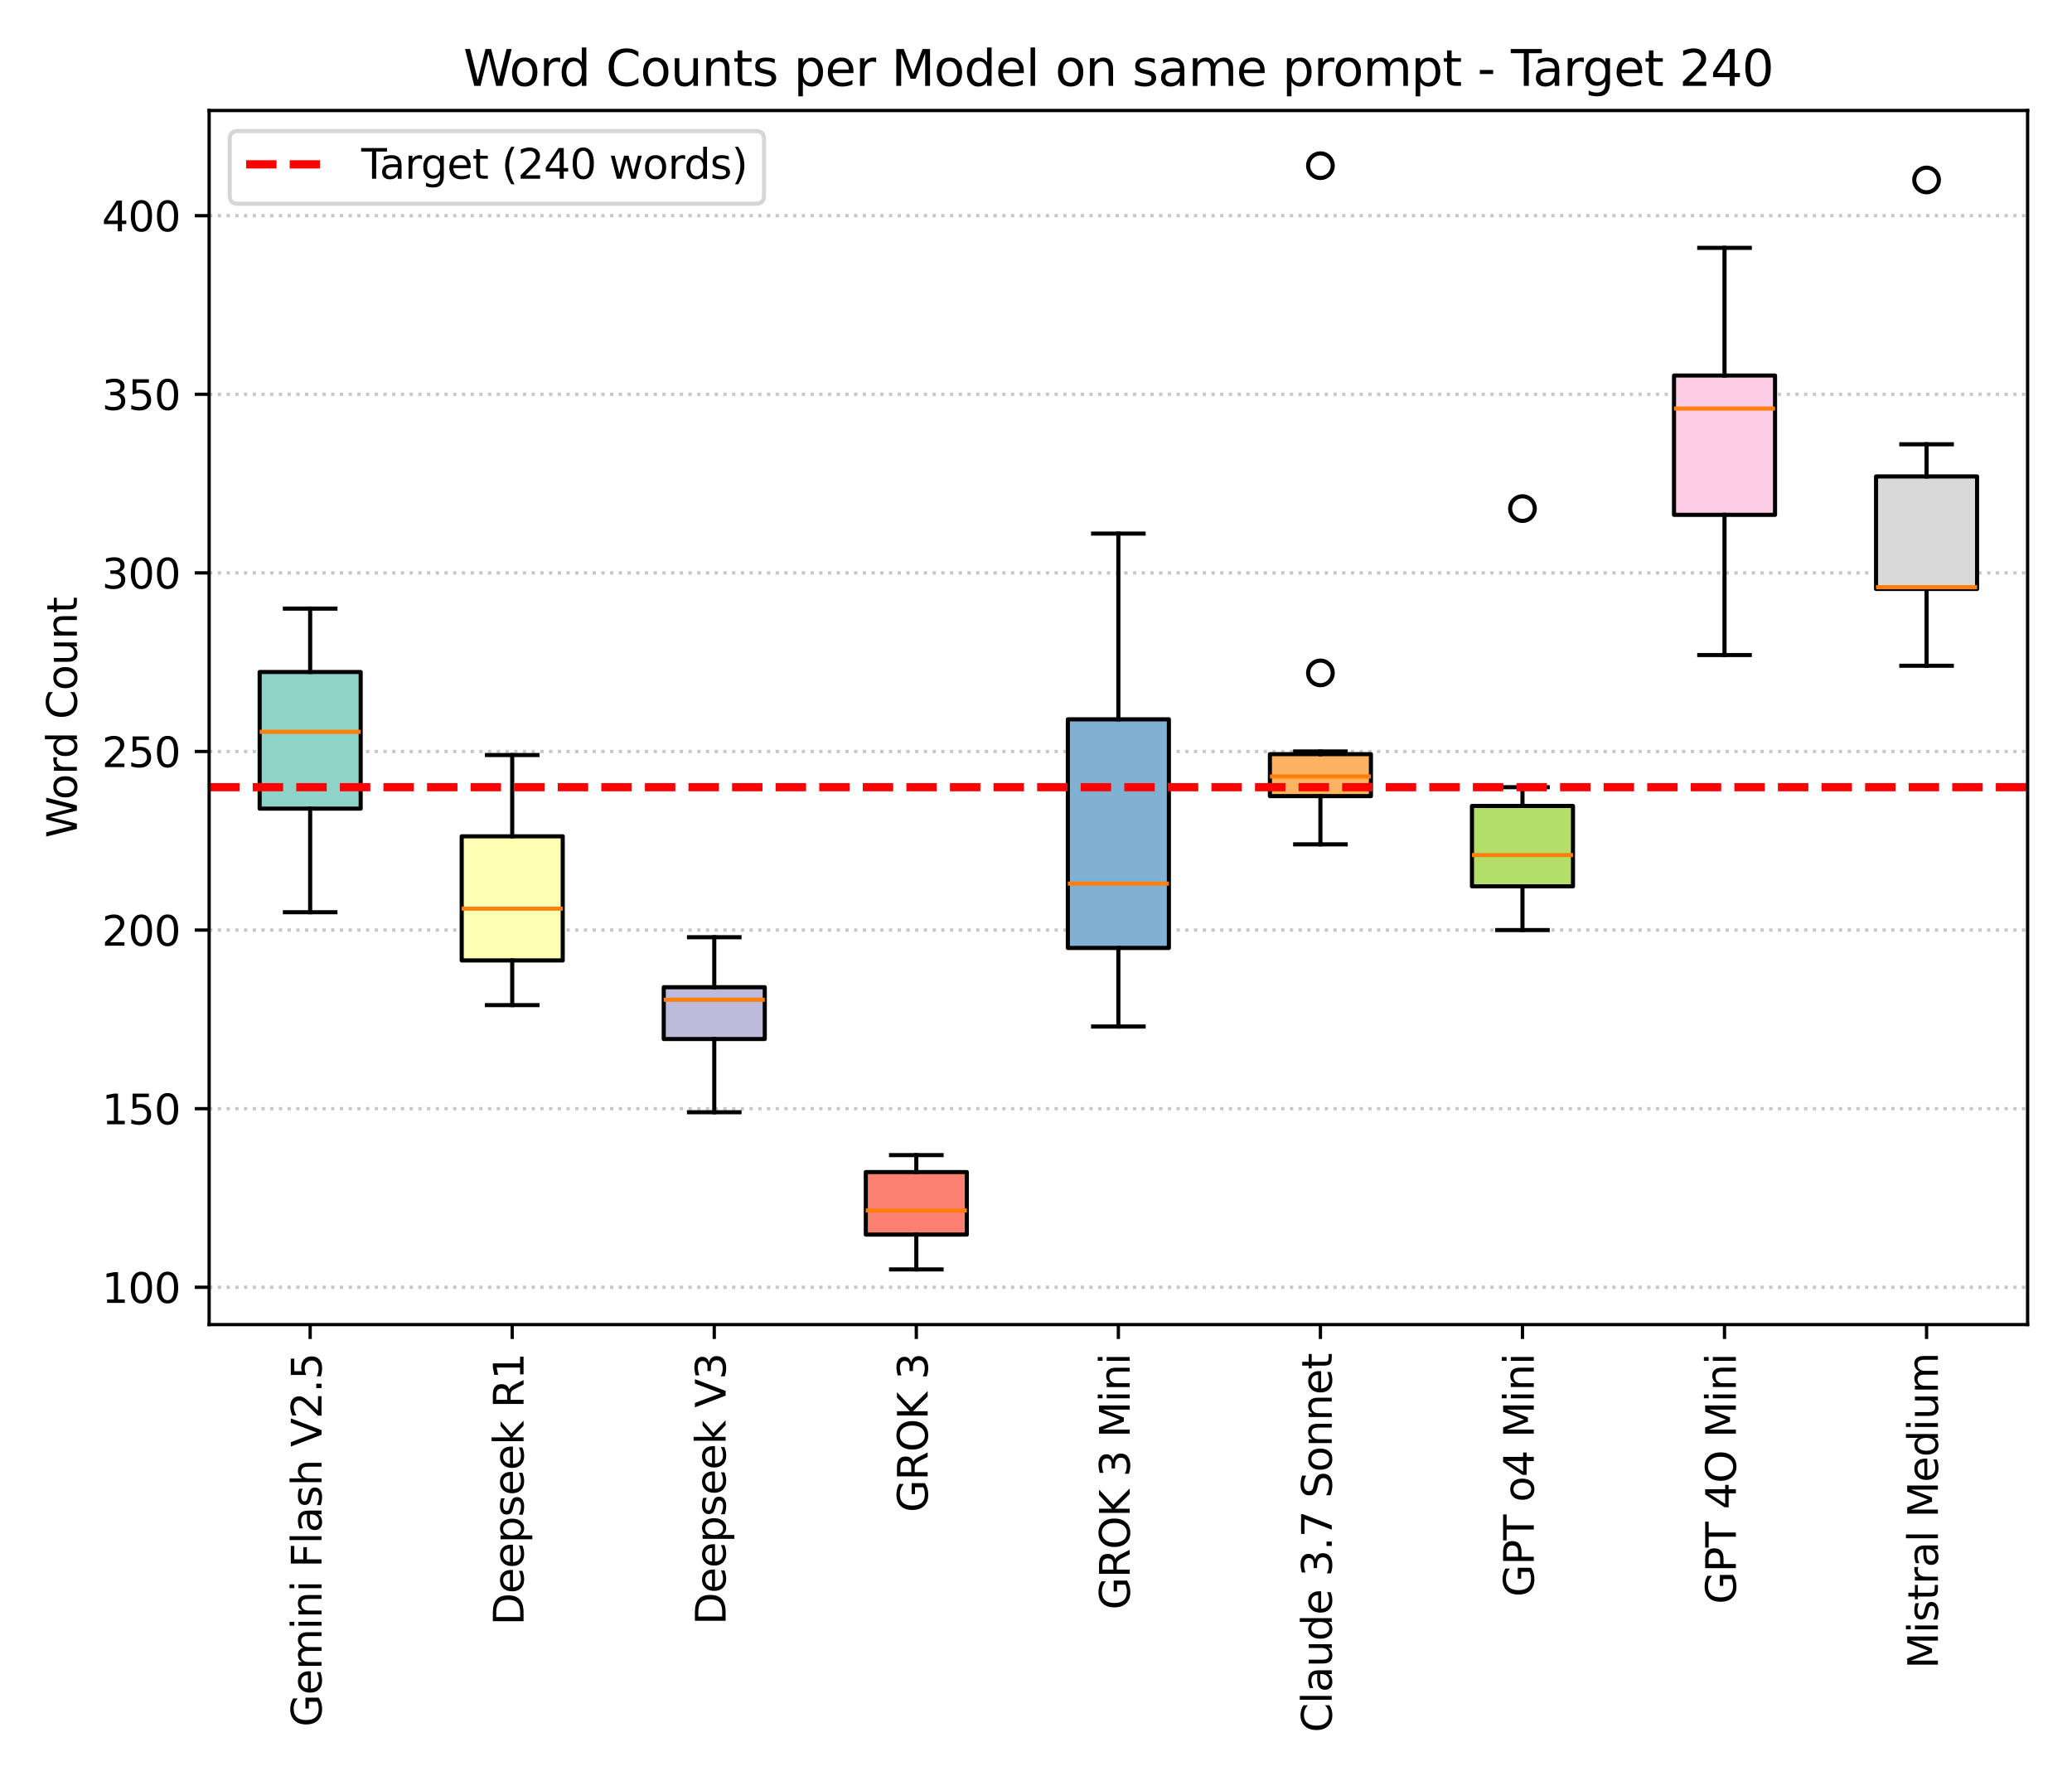 <?xml version="1.0" encoding="utf-8" standalone="no"?>
<!DOCTYPE svg PUBLIC "-//W3C//DTD SVG 1.1//EN"
  "http://www.w3.org/Graphics/SVG/1.1/DTD/svg11.dtd">
<svg xmlns:xlink="http://www.w3.org/1999/xlink" width="504pt" height="432pt" viewBox="0 0 504 432" xmlns="http://www.w3.org/2000/svg" version="1.1">
 <defs>
  <style type="text/css">*{stroke-linejoin: round; stroke-linecap: butt}</style>
 </defs>
 <g id="figure_1">
  <g id="patch_1">
   <path d="M 0 432 
L 504 432 
L 504 0 
L 0 0 
z
" style="fill: #ffffff"/>
  </g>
  <g id="axes_1">
   <g id="patch_2">
    <path d="M 50.87 322.22 
L 493.2 322.22 
L 493.2 26.88 
L 50.87 26.88 
z
" style="fill: #ffffff"/>
   </g>
   <g id="matplotlib.axis_1">
    <g id="xtick_1">
     <g id="line2d_1">
      <defs>
       <path id="m137189b427" d="M 0 0 
L 0 3.5 
" style="stroke: #000000; stroke-width: 0.8"/>
      </defs>
      <g>
       <use xlink:href="#m137189b427" x="75.444" y="322.22" style="stroke: #000000; stroke-width: 0.8"/>
      </g>
     </g>
     <g id="text_1">
      <!-- Gemini Flash V2.5 -->
      <g transform="translate(78.203 420.061) rotate(-90) scale(0.1 -0.1)">
       <defs>
        <path id="DejaVuSans-47" d="M 3809 666 
L 3809 1919 
L 2778 1919 
L 2778 2438 
L 4434 2438 
L 4434 434 
Q 4069 175 3628 42 
Q 3188 -91 2688 -91 
Q 1594 -91 976 548 
Q 359 1188 359 2328 
Q 359 3472 976 4111 
Q 1594 4750 2688 4750 
Q 3144 4750 3555 4637 
Q 3966 4525 4313 4306 
L 4313 3634 
Q 3963 3931 3569 4081 
Q 3175 4231 2741 4231 
Q 1884 4231 1454 3753 
Q 1025 3275 1025 2328 
Q 1025 1384 1454 906 
Q 1884 428 2741 428 
Q 3075 428 3337 486 
Q 3600 544 3809 666 
z
" transform="scale(0.016)"/>
        <path id="DejaVuSans-65" d="M 3597 1894 
L 3597 1613 
L 953 1613 
Q 991 1019 1311 708 
Q 1631 397 2203 397 
Q 2534 397 2845 478 
Q 3156 559 3463 722 
L 3463 178 
Q 3153 47 2828 -22 
Q 2503 -91 2169 -91 
Q 1331 -91 842 396 
Q 353 884 353 1716 
Q 353 2575 817 3079 
Q 1281 3584 2069 3584 
Q 2775 3584 3186 3129 
Q 3597 2675 3597 1894 
z
M 3022 2063 
Q 3016 2534 2758 2815 
Q 2500 3097 2075 3097 
Q 1594 3097 1305 2825 
Q 1016 2553 972 2059 
L 3022 2063 
z
" transform="scale(0.016)"/>
        <path id="DejaVuSans-6d" d="M 3328 2828 
Q 3544 3216 3844 3400 
Q 4144 3584 4550 3584 
Q 5097 3584 5394 3201 
Q 5691 2819 5691 2113 
L 5691 0 
L 5113 0 
L 5113 2094 
Q 5113 2597 4934 2840 
Q 4756 3084 4391 3084 
Q 3944 3084 3684 2787 
Q 3425 2491 3425 1978 
L 3425 0 
L 2847 0 
L 2847 2094 
Q 2847 2600 2669 2842 
Q 2491 3084 2119 3084 
Q 1678 3084 1418 2786 
Q 1159 2488 1159 1978 
L 1159 0 
L 581 0 
L 581 3500 
L 1159 3500 
L 1159 2956 
Q 1356 3278 1631 3431 
Q 1906 3584 2284 3584 
Q 2666 3584 2933 3390 
Q 3200 3197 3328 2828 
z
" transform="scale(0.016)"/>
        <path id="DejaVuSans-69" d="M 603 3500 
L 1178 3500 
L 1178 0 
L 603 0 
L 603 3500 
z
M 603 4863 
L 1178 4863 
L 1178 4134 
L 603 4134 
L 603 4863 
z
" transform="scale(0.016)"/>
        <path id="DejaVuSans-6e" d="M 3513 2113 
L 3513 0 
L 2938 0 
L 2938 2094 
Q 2938 2591 2744 2837 
Q 2550 3084 2163 3084 
Q 1697 3084 1428 2787 
Q 1159 2491 1159 1978 
L 1159 0 
L 581 0 
L 581 3500 
L 1159 3500 
L 1159 2956 
Q 1366 3272 1645 3428 
Q 1925 3584 2291 3584 
Q 2894 3584 3203 3211 
Q 3513 2838 3513 2113 
z
" transform="scale(0.016)"/>
        <path id="DejaVuSans-20" transform="scale(0.016)"/>
        <path id="DejaVuSans-46" d="M 628 4666 
L 3309 4666 
L 3309 4134 
L 1259 4134 
L 1259 2759 
L 3109 2759 
L 3109 2228 
L 1259 2228 
L 1259 0 
L 628 0 
L 628 4666 
z
" transform="scale(0.016)"/>
        <path id="DejaVuSans-6c" d="M 603 4863 
L 1178 4863 
L 1178 0 
L 603 0 
L 603 4863 
z
" transform="scale(0.016)"/>
        <path id="DejaVuSans-61" d="M 2194 1759 
Q 1497 1759 1228 1600 
Q 959 1441 959 1056 
Q 959 750 1161 570 
Q 1363 391 1709 391 
Q 2188 391 2477 730 
Q 2766 1069 2766 1631 
L 2766 1759 
L 2194 1759 
z
M 3341 1997 
L 3341 0 
L 2766 0 
L 2766 531 
Q 2569 213 2275 61 
Q 1981 -91 1556 -91 
Q 1019 -91 701 211 
Q 384 513 384 1019 
Q 384 1609 779 1909 
Q 1175 2209 1959 2209 
L 2766 2209 
L 2766 2266 
Q 2766 2663 2505 2880 
Q 2244 3097 1772 3097 
Q 1472 3097 1187 3025 
Q 903 2953 641 2809 
L 641 3341 
Q 956 3463 1253 3523 
Q 1550 3584 1831 3584 
Q 2591 3584 2966 3190 
Q 3341 2797 3341 1997 
z
" transform="scale(0.016)"/>
        <path id="DejaVuSans-73" d="M 2834 3397 
L 2834 2853 
Q 2591 2978 2328 3040 
Q 2066 3103 1784 3103 
Q 1356 3103 1142 2972 
Q 928 2841 928 2578 
Q 928 2378 1081 2264 
Q 1234 2150 1697 2047 
L 1894 2003 
Q 2506 1872 2764 1633 
Q 3022 1394 3022 966 
Q 3022 478 2636 193 
Q 2250 -91 1575 -91 
Q 1294 -91 989 -36 
Q 684 19 347 128 
L 347 722 
Q 666 556 975 473 
Q 1284 391 1588 391 
Q 1994 391 2212 530 
Q 2431 669 2431 922 
Q 2431 1156 2273 1281 
Q 2116 1406 1581 1522 
L 1381 1569 
Q 847 1681 609 1914 
Q 372 2147 372 2553 
Q 372 3047 722 3315 
Q 1072 3584 1716 3584 
Q 2034 3584 2315 3537 
Q 2597 3491 2834 3397 
z
" transform="scale(0.016)"/>
        <path id="DejaVuSans-68" d="M 3513 2113 
L 3513 0 
L 2938 0 
L 2938 2094 
Q 2938 2591 2744 2837 
Q 2550 3084 2163 3084 
Q 1697 3084 1428 2787 
Q 1159 2491 1159 1978 
L 1159 0 
L 581 0 
L 581 4863 
L 1159 4863 
L 1159 2956 
Q 1366 3272 1645 3428 
Q 1925 3584 2291 3584 
Q 2894 3584 3203 3211 
Q 3513 2838 3513 2113 
z
" transform="scale(0.016)"/>
        <path id="DejaVuSans-56" d="M 1831 0 
L 50 4666 
L 709 4666 
L 2188 738 
L 3669 4666 
L 4325 4666 
L 2547 0 
L 1831 0 
z
" transform="scale(0.016)"/>
        <path id="DejaVuSans-32" d="M 1228 531 
L 3431 531 
L 3431 0 
L 469 0 
L 469 531 
Q 828 903 1448 1529 
Q 2069 2156 2228 2338 
Q 2531 2678 2651 2914 
Q 2772 3150 2772 3378 
Q 2772 3750 2511 3984 
Q 2250 4219 1831 4219 
Q 1534 4219 1204 4116 
Q 875 4013 500 3803 
L 500 4441 
Q 881 4594 1212 4672 
Q 1544 4750 1819 4750 
Q 2544 4750 2975 4387 
Q 3406 4025 3406 3419 
Q 3406 3131 3298 2873 
Q 3191 2616 2906 2266 
Q 2828 2175 2409 1742 
Q 1991 1309 1228 531 
z
" transform="scale(0.016)"/>
        <path id="DejaVuSans-2e" d="M 684 794 
L 1344 794 
L 1344 0 
L 684 0 
L 684 794 
z
" transform="scale(0.016)"/>
        <path id="DejaVuSans-35" d="M 691 4666 
L 3169 4666 
L 3169 4134 
L 1269 4134 
L 1269 2991 
Q 1406 3038 1543 3061 
Q 1681 3084 1819 3084 
Q 2600 3084 3056 2656 
Q 3513 2228 3513 1497 
Q 3513 744 3044 326 
Q 2575 -91 1722 -91 
Q 1428 -91 1123 -41 
Q 819 9 494 109 
L 494 744 
Q 775 591 1075 516 
Q 1375 441 1709 441 
Q 2250 441 2565 725 
Q 2881 1009 2881 1497 
Q 2881 1984 2565 2268 
Q 2250 2553 1709 2553 
Q 1456 2553 1204 2497 
Q 953 2441 691 2322 
L 691 4666 
z
" transform="scale(0.016)"/>
       </defs>
       <use xlink:href="#DejaVuSans-47"/>
       <use xlink:href="#DejaVuSans-65" transform="translate(77.49 0)"/>
       <use xlink:href="#DejaVuSans-6d" transform="translate(139.014 0)"/>
       <use xlink:href="#DejaVuSans-69" transform="translate(236.426 0)"/>
       <use xlink:href="#DejaVuSans-6e" transform="translate(264.209 0)"/>
       <use xlink:href="#DejaVuSans-69" transform="translate(327.588 0)"/>
       <use xlink:href="#DejaVuSans-20" transform="translate(355.371 0)"/>
       <use xlink:href="#DejaVuSans-46" transform="translate(387.158 0)"/>
       <use xlink:href="#DejaVuSans-6c" transform="translate(444.678 0)"/>
       <use xlink:href="#DejaVuSans-61" transform="translate(472.461 0)"/>
       <use xlink:href="#DejaVuSans-73" transform="translate(533.74 0)"/>
       <use xlink:href="#DejaVuSans-68" transform="translate(585.84 0)"/>
       <use xlink:href="#DejaVuSans-20" transform="translate(649.219 0)"/>
       <use xlink:href="#DejaVuSans-56" transform="translate(681.006 0)"/>
       <use xlink:href="#DejaVuSans-32" transform="translate(749.414 0)"/>
       <use xlink:href="#DejaVuSans-2e" transform="translate(813.037 0)"/>
       <use xlink:href="#DejaVuSans-35" transform="translate(844.824 0)"/>
      </g>
     </g>
    </g>
    <g id="xtick_2">
     <g id="line2d_2">
      <g>
       <use xlink:href="#m137189b427" x="124.592" y="322.22" style="stroke: #000000; stroke-width: 0.8"/>
      </g>
     </g>
     <g id="text_2">
      <!-- Deepseek R1 -->
      <g transform="translate(127.351 395.37) rotate(-90) scale(0.1 -0.1)">
       <defs>
        <path id="DejaVuSans-44" d="M 1259 4147 
L 1259 519 
L 2022 519 
Q 2988 519 3436 956 
Q 3884 1394 3884 2338 
Q 3884 3275 3436 3711 
Q 2988 4147 2022 4147 
L 1259 4147 
z
M 628 4666 
L 1925 4666 
Q 3281 4666 3915 4102 
Q 4550 3538 4550 2338 
Q 4550 1131 3912 565 
Q 3275 0 1925 0 
L 628 0 
L 628 4666 
z
" transform="scale(0.016)"/>
        <path id="DejaVuSans-70" d="M 1159 525 
L 1159 -1331 
L 581 -1331 
L 581 3500 
L 1159 3500 
L 1159 2969 
Q 1341 3281 1617 3432 
Q 1894 3584 2278 3584 
Q 2916 3584 3314 3078 
Q 3713 2572 3713 1747 
Q 3713 922 3314 415 
Q 2916 -91 2278 -91 
Q 1894 -91 1617 61 
Q 1341 213 1159 525 
z
M 3116 1747 
Q 3116 2381 2855 2742 
Q 2594 3103 2138 3103 
Q 1681 3103 1420 2742 
Q 1159 2381 1159 1747 
Q 1159 1113 1420 752 
Q 1681 391 2138 391 
Q 2594 391 2855 752 
Q 3116 1113 3116 1747 
z
" transform="scale(0.016)"/>
        <path id="DejaVuSans-6b" d="M 581 4863 
L 1159 4863 
L 1159 1991 
L 2875 3500 
L 3609 3500 
L 1753 1863 
L 3688 0 
L 2938 0 
L 1159 1709 
L 1159 0 
L 581 0 
L 581 4863 
z
" transform="scale(0.016)"/>
        <path id="DejaVuSans-52" d="M 2841 2188 
Q 3044 2119 3236 1894 
Q 3428 1669 3622 1275 
L 4263 0 
L 3584 0 
L 2988 1197 
Q 2756 1666 2539 1819 
Q 2322 1972 1947 1972 
L 1259 1972 
L 1259 0 
L 628 0 
L 628 4666 
L 2053 4666 
Q 2853 4666 3247 4331 
Q 3641 3997 3641 3322 
Q 3641 2881 3436 2590 
Q 3231 2300 2841 2188 
z
M 1259 4147 
L 1259 2491 
L 2053 2491 
Q 2509 2491 2742 2702 
Q 2975 2913 2975 3322 
Q 2975 3731 2742 3939 
Q 2509 4147 2053 4147 
L 1259 4147 
z
" transform="scale(0.016)"/>
        <path id="DejaVuSans-31" d="M 794 531 
L 1825 531 
L 1825 4091 
L 703 3866 
L 703 4441 
L 1819 4666 
L 2450 4666 
L 2450 531 
L 3481 531 
L 3481 0 
L 794 0 
L 794 531 
z
" transform="scale(0.016)"/>
       </defs>
       <use xlink:href="#DejaVuSans-44"/>
       <use xlink:href="#DejaVuSans-65" transform="translate(77.002 0)"/>
       <use xlink:href="#DejaVuSans-65" transform="translate(138.525 0)"/>
       <use xlink:href="#DejaVuSans-70" transform="translate(200.049 0)"/>
       <use xlink:href="#DejaVuSans-73" transform="translate(263.525 0)"/>
       <use xlink:href="#DejaVuSans-65" transform="translate(315.625 0)"/>
       <use xlink:href="#DejaVuSans-65" transform="translate(377.148 0)"/>
       <use xlink:href="#DejaVuSans-6b" transform="translate(438.672 0)"/>
       <use xlink:href="#DejaVuSans-20" transform="translate(496.582 0)"/>
       <use xlink:href="#DejaVuSans-52" transform="translate(528.369 0)"/>
       <use xlink:href="#DejaVuSans-31" transform="translate(597.852 0)"/>
      </g>
     </g>
    </g>
    <g id="xtick_3">
     <g id="line2d_3">
      <g>
       <use xlink:href="#m137189b427" x="173.739" y="322.22" style="stroke: #000000; stroke-width: 0.8"/>
      </g>
     </g>
     <g id="text_3">
      <!-- Deepseek V3 -->
      <g transform="translate(176.499 395.262) rotate(-90) scale(0.1 -0.1)">
       <defs>
        <path id="DejaVuSans-33" d="M 2597 2516 
Q 3050 2419 3304 2112 
Q 3559 1806 3559 1356 
Q 3559 666 3084 287 
Q 2609 -91 1734 -91 
Q 1441 -91 1130 -33 
Q 819 25 488 141 
L 488 750 
Q 750 597 1062 519 
Q 1375 441 1716 441 
Q 2309 441 2620 675 
Q 2931 909 2931 1356 
Q 2931 1769 2642 2001 
Q 2353 2234 1838 2234 
L 1294 2234 
L 1294 2753 
L 1863 2753 
Q 2328 2753 2575 2939 
Q 2822 3125 2822 3475 
Q 2822 3834 2567 4026 
Q 2313 4219 1838 4219 
Q 1578 4219 1281 4162 
Q 984 4106 628 3988 
L 628 4550 
Q 988 4650 1302 4700 
Q 1616 4750 1894 4750 
Q 2613 4750 3031 4423 
Q 3450 4097 3450 3541 
Q 3450 3153 3228 2886 
Q 3006 2619 2597 2516 
z
" transform="scale(0.016)"/>
       </defs>
       <use xlink:href="#DejaVuSans-44"/>
       <use xlink:href="#DejaVuSans-65" transform="translate(77.002 0)"/>
       <use xlink:href="#DejaVuSans-65" transform="translate(138.525 0)"/>
       <use xlink:href="#DejaVuSans-70" transform="translate(200.049 0)"/>
       <use xlink:href="#DejaVuSans-73" transform="translate(263.525 0)"/>
       <use xlink:href="#DejaVuSans-65" transform="translate(315.625 0)"/>
       <use xlink:href="#DejaVuSans-65" transform="translate(377.148 0)"/>
       <use xlink:href="#DejaVuSans-6b" transform="translate(438.672 0)"/>
       <use xlink:href="#DejaVuSans-20" transform="translate(496.582 0)"/>
       <use xlink:href="#DejaVuSans-56" transform="translate(528.369 0)"/>
       <use xlink:href="#DejaVuSans-33" transform="translate(596.777 0)"/>
      </g>
     </g>
    </g>
    <g id="xtick_4">
     <g id="line2d_4">
      <g>
       <use xlink:href="#m137189b427" x="222.887" y="322.22" style="stroke: #000000; stroke-width: 0.8"/>
      </g>
     </g>
     <g id="text_4">
      <!-- GROK 3 -->
      <g transform="translate(225.647 367.887) rotate(-90) scale(0.1 -0.1)">
       <defs>
        <path id="DejaVuSans-4f" d="M 2522 4238 
Q 1834 4238 1429 3725 
Q 1025 3213 1025 2328 
Q 1025 1447 1429 934 
Q 1834 422 2522 422 
Q 3209 422 3611 934 
Q 4013 1447 4013 2328 
Q 4013 3213 3611 3725 
Q 3209 4238 2522 4238 
z
M 2522 4750 
Q 3503 4750 4090 4092 
Q 4678 3434 4678 2328 
Q 4678 1225 4090 567 
Q 3503 -91 2522 -91 
Q 1538 -91 948 565 
Q 359 1222 359 2328 
Q 359 3434 948 4092 
Q 1538 4750 2522 4750 
z
" transform="scale(0.016)"/>
        <path id="DejaVuSans-4b" d="M 628 4666 
L 1259 4666 
L 1259 2694 
L 3353 4666 
L 4166 4666 
L 1850 2491 
L 4331 0 
L 3500 0 
L 1259 2247 
L 1259 0 
L 628 0 
L 628 4666 
z
" transform="scale(0.016)"/>
       </defs>
       <use xlink:href="#DejaVuSans-47"/>
       <use xlink:href="#DejaVuSans-52" transform="translate(77.49 0)"/>
       <use xlink:href="#DejaVuSans-4f" transform="translate(146.973 0)"/>
       <use xlink:href="#DejaVuSans-4b" transform="translate(225.684 0)"/>
       <use xlink:href="#DejaVuSans-20" transform="translate(291.26 0)"/>
       <use xlink:href="#DejaVuSans-33" transform="translate(323.047 0)"/>
      </g>
     </g>
    </g>
    <g id="xtick_5">
     <g id="line2d_5">
      <g>
       <use xlink:href="#m137189b427" x="272.035" y="322.22" style="stroke: #000000; stroke-width: 0.8"/>
      </g>
     </g>
     <g id="text_5">
      <!-- GROK 3 Mini -->
      <g transform="translate(274.794 391.587) rotate(-90) scale(0.1 -0.1)">
       <defs>
        <path id="DejaVuSans-4d" d="M 628 4666 
L 1569 4666 
L 2759 1491 
L 3956 4666 
L 4897 4666 
L 4897 0 
L 4281 0 
L 4281 4097 
L 3078 897 
L 2444 897 
L 1241 4097 
L 1241 0 
L 628 0 
L 628 4666 
z
" transform="scale(0.016)"/>
       </defs>
       <use xlink:href="#DejaVuSans-47"/>
       <use xlink:href="#DejaVuSans-52" transform="translate(77.49 0)"/>
       <use xlink:href="#DejaVuSans-4f" transform="translate(146.973 0)"/>
       <use xlink:href="#DejaVuSans-4b" transform="translate(225.684 0)"/>
       <use xlink:href="#DejaVuSans-20" transform="translate(291.26 0)"/>
       <use xlink:href="#DejaVuSans-33" transform="translate(323.047 0)"/>
       <use xlink:href="#DejaVuSans-20" transform="translate(386.67 0)"/>
       <use xlink:href="#DejaVuSans-4d" transform="translate(418.457 0)"/>
       <use xlink:href="#DejaVuSans-69" transform="translate(504.736 0)"/>
       <use xlink:href="#DejaVuSans-6e" transform="translate(532.52 0)"/>
       <use xlink:href="#DejaVuSans-69" transform="translate(595.898 0)"/>
      </g>
     </g>
    </g>
    <g id="xtick_6">
     <g id="line2d_6">
      <g>
       <use xlink:href="#m137189b427" x="321.183" y="322.22" style="stroke: #000000; stroke-width: 0.8"/>
      </g>
     </g>
     <g id="text_6">
      <!-- Claude 3.7 Sonnet -->
      <g transform="translate(323.942 421.423) rotate(-90) scale(0.1 -0.1)">
       <defs>
        <path id="DejaVuSans-43" d="M 4122 4306 
L 4122 3641 
Q 3803 3938 3442 4084 
Q 3081 4231 2675 4231 
Q 1875 4231 1450 3742 
Q 1025 3253 1025 2328 
Q 1025 1406 1450 917 
Q 1875 428 2675 428 
Q 3081 428 3442 575 
Q 3803 722 4122 1019 
L 4122 359 
Q 3791 134 3420 21 
Q 3050 -91 2638 -91 
Q 1578 -91 968 557 
Q 359 1206 359 2328 
Q 359 3453 968 4101 
Q 1578 4750 2638 4750 
Q 3056 4750 3426 4639 
Q 3797 4528 4122 4306 
z
" transform="scale(0.016)"/>
        <path id="DejaVuSans-75" d="M 544 1381 
L 544 3500 
L 1119 3500 
L 1119 1403 
Q 1119 906 1312 657 
Q 1506 409 1894 409 
Q 2359 409 2629 706 
Q 2900 1003 2900 1516 
L 2900 3500 
L 3475 3500 
L 3475 0 
L 2900 0 
L 2900 538 
Q 2691 219 2414 64 
Q 2138 -91 1772 -91 
Q 1169 -91 856 284 
Q 544 659 544 1381 
z
M 1991 3584 
L 1991 3584 
z
" transform="scale(0.016)"/>
        <path id="DejaVuSans-64" d="M 2906 2969 
L 2906 4863 
L 3481 4863 
L 3481 0 
L 2906 0 
L 2906 525 
Q 2725 213 2448 61 
Q 2172 -91 1784 -91 
Q 1150 -91 751 415 
Q 353 922 353 1747 
Q 353 2572 751 3078 
Q 1150 3584 1784 3584 
Q 2172 3584 2448 3432 
Q 2725 3281 2906 2969 
z
M 947 1747 
Q 947 1113 1208 752 
Q 1469 391 1925 391 
Q 2381 391 2643 752 
Q 2906 1113 2906 1747 
Q 2906 2381 2643 2742 
Q 2381 3103 1925 3103 
Q 1469 3103 1208 2742 
Q 947 2381 947 1747 
z
" transform="scale(0.016)"/>
        <path id="DejaVuSans-37" d="M 525 4666 
L 3525 4666 
L 3525 4397 
L 1831 0 
L 1172 0 
L 2766 4134 
L 525 4134 
L 525 4666 
z
" transform="scale(0.016)"/>
        <path id="DejaVuSans-53" d="M 3425 4513 
L 3425 3897 
Q 3066 4069 2747 4153 
Q 2428 4238 2131 4238 
Q 1616 4238 1336 4038 
Q 1056 3838 1056 3469 
Q 1056 3159 1242 3001 
Q 1428 2844 1947 2747 
L 2328 2669 
Q 3034 2534 3370 2195 
Q 3706 1856 3706 1288 
Q 3706 609 3251 259 
Q 2797 -91 1919 -91 
Q 1588 -91 1214 -16 
Q 841 59 441 206 
L 441 856 
Q 825 641 1194 531 
Q 1563 422 1919 422 
Q 2459 422 2753 634 
Q 3047 847 3047 1241 
Q 3047 1584 2836 1778 
Q 2625 1972 2144 2069 
L 1759 2144 
Q 1053 2284 737 2584 
Q 422 2884 422 3419 
Q 422 4038 858 4394 
Q 1294 4750 2059 4750 
Q 2388 4750 2728 4690 
Q 3069 4631 3425 4513 
z
" transform="scale(0.016)"/>
        <path id="DejaVuSans-6f" d="M 1959 3097 
Q 1497 3097 1228 2736 
Q 959 2375 959 1747 
Q 959 1119 1226 758 
Q 1494 397 1959 397 
Q 2419 397 2687 759 
Q 2956 1122 2956 1747 
Q 2956 2369 2687 2733 
Q 2419 3097 1959 3097 
z
M 1959 3584 
Q 2709 3584 3137 3096 
Q 3566 2609 3566 1747 
Q 3566 888 3137 398 
Q 2709 -91 1959 -91 
Q 1206 -91 779 398 
Q 353 888 353 1747 
Q 353 2609 779 3096 
Q 1206 3584 1959 3584 
z
" transform="scale(0.016)"/>
        <path id="DejaVuSans-74" d="M 1172 4494 
L 1172 3500 
L 2356 3500 
L 2356 3053 
L 1172 3053 
L 1172 1153 
Q 1172 725 1289 603 
Q 1406 481 1766 481 
L 2356 481 
L 2356 0 
L 1766 0 
Q 1100 0 847 248 
Q 594 497 594 1153 
L 594 3053 
L 172 3053 
L 172 3500 
L 594 3500 
L 594 4494 
L 1172 4494 
z
" transform="scale(0.016)"/>
       </defs>
       <use xlink:href="#DejaVuSans-43"/>
       <use xlink:href="#DejaVuSans-6c" transform="translate(69.824 0)"/>
       <use xlink:href="#DejaVuSans-61" transform="translate(97.607 0)"/>
       <use xlink:href="#DejaVuSans-75" transform="translate(158.887 0)"/>
       <use xlink:href="#DejaVuSans-64" transform="translate(222.266 0)"/>
       <use xlink:href="#DejaVuSans-65" transform="translate(285.742 0)"/>
       <use xlink:href="#DejaVuSans-20" transform="translate(347.266 0)"/>
       <use xlink:href="#DejaVuSans-33" transform="translate(379.053 0)"/>
       <use xlink:href="#DejaVuSans-2e" transform="translate(442.676 0)"/>
       <use xlink:href="#DejaVuSans-37" transform="translate(474.463 0)"/>
       <use xlink:href="#DejaVuSans-20" transform="translate(538.086 0)"/>
       <use xlink:href="#DejaVuSans-53" transform="translate(569.873 0)"/>
       <use xlink:href="#DejaVuSans-6f" transform="translate(633.35 0)"/>
       <use xlink:href="#DejaVuSans-6e" transform="translate(694.531 0)"/>
       <use xlink:href="#DejaVuSans-6e" transform="translate(757.91 0)"/>
       <use xlink:href="#DejaVuSans-65" transform="translate(821.289 0)"/>
       <use xlink:href="#DejaVuSans-74" transform="translate(882.812 0)"/>
      </g>
     </g>
    </g>
    <g id="xtick_7">
     <g id="line2d_7">
      <g>
       <use xlink:href="#m137189b427" x="370.331" y="322.22" style="stroke: #000000; stroke-width: 0.8"/>
      </g>
     </g>
     <g id="text_7">
      <!-- GPT o4 Mini -->
      <g transform="translate(373.09 388.465) rotate(-90) scale(0.1 -0.1)">
       <defs>
        <path id="DejaVuSans-50" d="M 1259 4147 
L 1259 2394 
L 2053 2394 
Q 2494 2394 2734 2622 
Q 2975 2850 2975 3272 
Q 2975 3691 2734 3919 
Q 2494 4147 2053 4147 
L 1259 4147 
z
M 628 4666 
L 2053 4666 
Q 2838 4666 3239 4311 
Q 3641 3956 3641 3272 
Q 3641 2581 3239 2228 
Q 2838 1875 2053 1875 
L 1259 1875 
L 1259 0 
L 628 0 
L 628 4666 
z
" transform="scale(0.016)"/>
        <path id="DejaVuSans-54" d="M -19 4666 
L 3928 4666 
L 3928 4134 
L 2272 4134 
L 2272 0 
L 1638 0 
L 1638 4134 
L -19 4134 
L -19 4666 
z
" transform="scale(0.016)"/>
        <path id="DejaVuSans-34" d="M 2419 4116 
L 825 1625 
L 2419 1625 
L 2419 4116 
z
M 2253 4666 
L 3047 4666 
L 3047 1625 
L 3713 1625 
L 3713 1100 
L 3047 1100 
L 3047 0 
L 2419 0 
L 2419 1100 
L 313 1100 
L 313 1709 
L 2253 4666 
z
" transform="scale(0.016)"/>
       </defs>
       <use xlink:href="#DejaVuSans-47"/>
       <use xlink:href="#DejaVuSans-50" transform="translate(77.49 0)"/>
       <use xlink:href="#DejaVuSans-54" transform="translate(137.793 0)"/>
       <use xlink:href="#DejaVuSans-20" transform="translate(198.877 0)"/>
       <use xlink:href="#DejaVuSans-6f" transform="translate(230.664 0)"/>
       <use xlink:href="#DejaVuSans-34" transform="translate(291.846 0)"/>
       <use xlink:href="#DejaVuSans-20" transform="translate(355.469 0)"/>
       <use xlink:href="#DejaVuSans-4d" transform="translate(387.256 0)"/>
       <use xlink:href="#DejaVuSans-69" transform="translate(473.535 0)"/>
       <use xlink:href="#DejaVuSans-6e" transform="translate(501.318 0)"/>
       <use xlink:href="#DejaVuSans-69" transform="translate(564.697 0)"/>
      </g>
     </g>
    </g>
    <g id="xtick_8">
     <g id="line2d_8">
      <g>
       <use xlink:href="#m137189b427" x="419.478" y="322.22" style="stroke: #000000; stroke-width: 0.8"/>
      </g>
     </g>
     <g id="text_8">
      <!-- GPT 4O Mini -->
      <g transform="translate(422.238 390.218) rotate(-90) scale(0.1 -0.1)">
       <use xlink:href="#DejaVuSans-47"/>
       <use xlink:href="#DejaVuSans-50" transform="translate(77.49 0)"/>
       <use xlink:href="#DejaVuSans-54" transform="translate(137.793 0)"/>
       <use xlink:href="#DejaVuSans-20" transform="translate(198.877 0)"/>
       <use xlink:href="#DejaVuSans-34" transform="translate(230.664 0)"/>
       <use xlink:href="#DejaVuSans-4f" transform="translate(294.287 0)"/>
       <use xlink:href="#DejaVuSans-20" transform="translate(372.998 0)"/>
       <use xlink:href="#DejaVuSans-4d" transform="translate(404.785 0)"/>
       <use xlink:href="#DejaVuSans-69" transform="translate(491.064 0)"/>
       <use xlink:href="#DejaVuSans-6e" transform="translate(518.848 0)"/>
       <use xlink:href="#DejaVuSans-69" transform="translate(582.227 0)"/>
      </g>
     </g>
    </g>
    <g id="xtick_9">
     <g id="line2d_9">
      <g>
       <use xlink:href="#m137189b427" x="468.626" y="322.22" style="stroke: #000000; stroke-width: 0.8"/>
      </g>
     </g>
     <g id="text_9">
      <!-- Mistral Medium -->
      <g transform="translate(471.385 405.937) rotate(-90) scale(0.1 -0.1)">
       <defs>
        <path id="DejaVuSans-72" d="M 2631 2963 
Q 2534 3019 2420 3045 
Q 2306 3072 2169 3072 
Q 1681 3072 1420 2755 
Q 1159 2438 1159 1844 
L 1159 0 
L 581 0 
L 581 3500 
L 1159 3500 
L 1159 2956 
Q 1341 3275 1631 3429 
Q 1922 3584 2338 3584 
Q 2397 3584 2469 3576 
Q 2541 3569 2628 3553 
L 2631 2963 
z
" transform="scale(0.016)"/>
       </defs>
       <use xlink:href="#DejaVuSans-4d"/>
       <use xlink:href="#DejaVuSans-69" transform="translate(86.279 0)"/>
       <use xlink:href="#DejaVuSans-73" transform="translate(114.062 0)"/>
       <use xlink:href="#DejaVuSans-74" transform="translate(166.162 0)"/>
       <use xlink:href="#DejaVuSans-72" transform="translate(205.371 0)"/>
       <use xlink:href="#DejaVuSans-61" transform="translate(246.484 0)"/>
       <use xlink:href="#DejaVuSans-6c" transform="translate(307.764 0)"/>
       <use xlink:href="#DejaVuSans-20" transform="translate(335.547 0)"/>
       <use xlink:href="#DejaVuSans-4d" transform="translate(367.334 0)"/>
       <use xlink:href="#DejaVuSans-65" transform="translate(453.613 0)"/>
       <use xlink:href="#DejaVuSans-64" transform="translate(515.137 0)"/>
       <use xlink:href="#DejaVuSans-69" transform="translate(578.613 0)"/>
       <use xlink:href="#DejaVuSans-75" transform="translate(606.396 0)"/>
       <use xlink:href="#DejaVuSans-6d" transform="translate(669.775 0)"/>
      </g>
     </g>
    </g>
   </g>
   <g id="matplotlib.axis_2">
    <g id="ytick_1">
     <g id="line2d_10">
      <path d="M 50.87 313.14 
L 493.2 313.14 
" clip-path="url(#pf3e10b1c34)" style="fill: none; stroke-dasharray: 0.8,1.32; stroke-dashoffset: 0; stroke: #b0b0b0; stroke-opacity: 0.7; stroke-width: 0.8"/>
     </g>
     <g id="line2d_11">
      <defs>
       <path id="m488efb4db4" d="M 0 0 
L -3.5 0 
" style="stroke: #000000; stroke-width: 0.8"/>
      </defs>
      <g>
       <use xlink:href="#m488efb4db4" x="50.87" y="313.14" style="stroke: #000000; stroke-width: 0.8"/>
      </g>
     </g>
     <g id="text_10">
      <!-- 100 -->
      <g transform="translate(24.782 316.939) scale(0.1 -0.1)">
       <defs>
        <path id="DejaVuSans-30" d="M 2034 4250 
Q 1547 4250 1301 3770 
Q 1056 3291 1056 2328 
Q 1056 1369 1301 889 
Q 1547 409 2034 409 
Q 2525 409 2770 889 
Q 3016 1369 3016 2328 
Q 3016 3291 2770 3770 
Q 2525 4250 2034 4250 
z
M 2034 4750 
Q 2819 4750 3233 4129 
Q 3647 3509 3647 2328 
Q 3647 1150 3233 529 
Q 2819 -91 2034 -91 
Q 1250 -91 836 529 
Q 422 1150 422 2328 
Q 422 3509 836 4129 
Q 1250 4750 2034 4750 
z
" transform="scale(0.016)"/>
       </defs>
       <use xlink:href="#DejaVuSans-31"/>
       <use xlink:href="#DejaVuSans-30" transform="translate(63.623 0)"/>
       <use xlink:href="#DejaVuSans-30" transform="translate(127.246 0)"/>
      </g>
     </g>
    </g>
    <g id="ytick_2">
     <g id="line2d_12">
      <path d="M 50.87 269.695 
L 493.2 269.695 
" clip-path="url(#pf3e10b1c34)" style="fill: none; stroke-dasharray: 0.8,1.32; stroke-dashoffset: 0; stroke: #b0b0b0; stroke-opacity: 0.7; stroke-width: 0.8"/>
     </g>
     <g id="line2d_13">
      <g>
       <use xlink:href="#m488efb4db4" x="50.87" y="269.695" style="stroke: #000000; stroke-width: 0.8"/>
      </g>
     </g>
     <g id="text_11">
      <!-- 150 -->
      <g transform="translate(24.782 273.494) scale(0.1 -0.1)">
       <use xlink:href="#DejaVuSans-31"/>
       <use xlink:href="#DejaVuSans-35" transform="translate(63.623 0)"/>
       <use xlink:href="#DejaVuSans-30" transform="translate(127.246 0)"/>
      </g>
     </g>
    </g>
    <g id="ytick_3">
     <g id="line2d_14">
      <path d="M 50.87 226.25 
L 493.2 226.25 
" clip-path="url(#pf3e10b1c34)" style="fill: none; stroke-dasharray: 0.8,1.32; stroke-dashoffset: 0; stroke: #b0b0b0; stroke-opacity: 0.7; stroke-width: 0.8"/>
     </g>
     <g id="line2d_15">
      <g>
       <use xlink:href="#m488efb4db4" x="50.87" y="226.25" style="stroke: #000000; stroke-width: 0.8"/>
      </g>
     </g>
     <g id="text_12">
      <!-- 200 -->
      <g transform="translate(24.782 230.049) scale(0.1 -0.1)">
       <use xlink:href="#DejaVuSans-32"/>
       <use xlink:href="#DejaVuSans-30" transform="translate(63.623 0)"/>
       <use xlink:href="#DejaVuSans-30" transform="translate(127.246 0)"/>
      </g>
     </g>
    </g>
    <g id="ytick_4">
     <g id="line2d_16">
      <path d="M 50.87 182.805 
L 493.2 182.805 
" clip-path="url(#pf3e10b1c34)" style="fill: none; stroke-dasharray: 0.8,1.32; stroke-dashoffset: 0; stroke: #b0b0b0; stroke-opacity: 0.7; stroke-width: 0.8"/>
     </g>
     <g id="line2d_17">
      <g>
       <use xlink:href="#m488efb4db4" x="50.87" y="182.805" style="stroke: #000000; stroke-width: 0.8"/>
      </g>
     </g>
     <g id="text_13">
      <!-- 250 -->
      <g transform="translate(24.782 186.604) scale(0.1 -0.1)">
       <use xlink:href="#DejaVuSans-32"/>
       <use xlink:href="#DejaVuSans-35" transform="translate(63.623 0)"/>
       <use xlink:href="#DejaVuSans-30" transform="translate(127.246 0)"/>
      </g>
     </g>
    </g>
    <g id="ytick_5">
     <g id="line2d_18">
      <path d="M 50.87 139.359 
L 493.2 139.359 
" clip-path="url(#pf3e10b1c34)" style="fill: none; stroke-dasharray: 0.8,1.32; stroke-dashoffset: 0; stroke: #b0b0b0; stroke-opacity: 0.7; stroke-width: 0.8"/>
     </g>
     <g id="line2d_19">
      <g>
       <use xlink:href="#m488efb4db4" x="50.87" y="139.359" style="stroke: #000000; stroke-width: 0.8"/>
      </g>
     </g>
     <g id="text_14">
      <!-- 300 -->
      <g transform="translate(24.782 143.159) scale(0.1 -0.1)">
       <use xlink:href="#DejaVuSans-33"/>
       <use xlink:href="#DejaVuSans-30" transform="translate(63.623 0)"/>
       <use xlink:href="#DejaVuSans-30" transform="translate(127.246 0)"/>
      </g>
     </g>
    </g>
    <g id="ytick_6">
     <g id="line2d_20">
      <path d="M 50.87 95.914 
L 493.2 95.914 
" clip-path="url(#pf3e10b1c34)" style="fill: none; stroke-dasharray: 0.8,1.32; stroke-dashoffset: 0; stroke: #b0b0b0; stroke-opacity: 0.7; stroke-width: 0.8"/>
     </g>
     <g id="line2d_21">
      <g>
       <use xlink:href="#m488efb4db4" x="50.87" y="95.914" style="stroke: #000000; stroke-width: 0.8"/>
      </g>
     </g>
     <g id="text_15">
      <!-- 350 -->
      <g transform="translate(24.782 99.714) scale(0.1 -0.1)">
       <use xlink:href="#DejaVuSans-33"/>
       <use xlink:href="#DejaVuSans-35" transform="translate(63.623 0)"/>
       <use xlink:href="#DejaVuSans-30" transform="translate(127.246 0)"/>
      </g>
     </g>
    </g>
    <g id="ytick_7">
     <g id="line2d_22">
      <path d="M 50.87 52.469 
L 493.2 52.469 
" clip-path="url(#pf3e10b1c34)" style="fill: none; stroke-dasharray: 0.8,1.32; stroke-dashoffset: 0; stroke: #b0b0b0; stroke-opacity: 0.7; stroke-width: 0.8"/>
     </g>
     <g id="line2d_23">
      <g>
       <use xlink:href="#m488efb4db4" x="50.87" y="52.469" style="stroke: #000000; stroke-width: 0.8"/>
      </g>
     </g>
     <g id="text_16">
      <!-- 400 -->
      <g transform="translate(24.782 56.268) scale(0.1 -0.1)">
       <use xlink:href="#DejaVuSans-34"/>
       <use xlink:href="#DejaVuSans-30" transform="translate(63.623 0)"/>
       <use xlink:href="#DejaVuSans-30" transform="translate(127.246 0)"/>
      </g>
     </g>
    </g>
    <g id="text_17">
     <!-- Word Count -->
     <g transform="translate(18.703 203.839) rotate(-90) scale(0.1 -0.1)">
      <defs>
       <path id="DejaVuSans-57" d="M 213 4666 
L 850 4666 
L 1831 722 
L 2809 4666 
L 3519 4666 
L 4500 722 
L 5478 4666 
L 6119 4666 
L 4947 0 
L 4153 0 
L 3169 4050 
L 2175 0 
L 1381 0 
L 213 4666 
z
" transform="scale(0.016)"/>
      </defs>
      <use xlink:href="#DejaVuSans-57"/>
      <use xlink:href="#DejaVuSans-6f" transform="translate(93.002 0)"/>
      <use xlink:href="#DejaVuSans-72" transform="translate(154.184 0)"/>
      <use xlink:href="#DejaVuSans-64" transform="translate(193.547 0)"/>
      <use xlink:href="#DejaVuSans-20" transform="translate(257.023 0)"/>
      <use xlink:href="#DejaVuSans-43" transform="translate(288.811 0)"/>
      <use xlink:href="#DejaVuSans-6f" transform="translate(358.635 0)"/>
      <use xlink:href="#DejaVuSans-75" transform="translate(419.816 0)"/>
      <use xlink:href="#DejaVuSans-6e" transform="translate(483.195 0)"/>
      <use xlink:href="#DejaVuSans-74" transform="translate(546.574 0)"/>
     </g>
    </g>
   </g>
   <g id="patch_3">
    <path d="M 63.157 196.707 
L 87.731 196.707 
L 87.731 163.471 
L 63.157 163.471 
L 63.157 196.707 
z
" clip-path="url(#pf3e10b1c34)" style="fill: #8dd3c7; stroke: #000000; stroke-linejoin: miter"/>
   </g>
   <g id="line2d_24">
    <path d="M 75.444 196.707 
L 75.444 221.905 
" clip-path="url(#pf3e10b1c34)" style="fill: none; stroke: #000000; stroke-linecap: square"/>
   </g>
   <g id="line2d_25">
    <path d="M 75.444 163.471 
L 75.444 148.048 
" clip-path="url(#pf3e10b1c34)" style="fill: none; stroke: #000000; stroke-linecap: square"/>
   </g>
   <g id="line2d_26">
    <path d="M 69.3 221.905 
L 81.587 221.905 
" clip-path="url(#pf3e10b1c34)" style="fill: none; stroke: #000000; stroke-linecap: square"/>
   </g>
   <g id="line2d_27">
    <path d="M 69.3 148.048 
L 81.587 148.048 
" clip-path="url(#pf3e10b1c34)" style="fill: none; stroke: #000000; stroke-linecap: square"/>
   </g>
   <g id="line2d_28"/>
   <g id="patch_4">
    <path d="M 112.305 233.635 
L 136.879 233.635 
L 136.879 203.441 
L 112.305 203.441 
L 112.305 233.635 
z
" clip-path="url(#pf3e10b1c34)" style="fill: #ffffb3; stroke: #000000; stroke-linejoin: miter"/>
   </g>
   <g id="line2d_29">
    <path d="M 124.592 233.635 
L 124.592 244.497 
" clip-path="url(#pf3e10b1c34)" style="fill: none; stroke: #000000; stroke-linecap: square"/>
   </g>
   <g id="line2d_30">
    <path d="M 124.592 203.441 
L 124.592 183.673 
" clip-path="url(#pf3e10b1c34)" style="fill: none; stroke: #000000; stroke-linecap: square"/>
   </g>
   <g id="line2d_31">
    <path d="M 118.448 244.497 
L 130.735 244.497 
" clip-path="url(#pf3e10b1c34)" style="fill: none; stroke: #000000; stroke-linecap: square"/>
   </g>
   <g id="line2d_32">
    <path d="M 118.448 183.673 
L 130.735 183.673 
" clip-path="url(#pf3e10b1c34)" style="fill: none; stroke: #000000; stroke-linecap: square"/>
   </g>
   <g id="line2d_33"/>
   <g id="patch_5">
    <path d="M 161.452 252.751 
L 186.026 252.751 
L 186.026 240.152 
L 161.452 240.152 
L 161.452 252.751 
z
" clip-path="url(#pf3e10b1c34)" style="fill: #bebada; stroke: #000000; stroke-linejoin: miter"/>
   </g>
   <g id="line2d_34">
    <path d="M 173.739 252.751 
L 173.739 270.564 
" clip-path="url(#pf3e10b1c34)" style="fill: none; stroke: #000000; stroke-linecap: square"/>
   </g>
   <g id="line2d_35">
    <path d="M 173.739 240.152 
L 173.739 227.988 
" clip-path="url(#pf3e10b1c34)" style="fill: none; stroke: #000000; stroke-linecap: square"/>
   </g>
   <g id="line2d_36">
    <path d="M 167.596 270.564 
L 179.883 270.564 
" clip-path="url(#pf3e10b1c34)" style="fill: none; stroke: #000000; stroke-linecap: square"/>
   </g>
   <g id="line2d_37">
    <path d="M 167.596 227.988 
L 179.883 227.988 
" clip-path="url(#pf3e10b1c34)" style="fill: none; stroke: #000000; stroke-linecap: square"/>
   </g>
   <g id="line2d_38"/>
   <g id="patch_6">
    <path d="M 210.6 300.324 
L 235.174 300.324 
L 235.174 285.118 
L 210.6 285.118 
L 210.6 300.324 
z
" clip-path="url(#pf3e10b1c34)" style="fill: #fb8072; stroke: #000000; stroke-linejoin: miter"/>
   </g>
   <g id="line2d_39">
    <path d="M 222.887 300.324 
L 222.887 308.795 
" clip-path="url(#pf3e10b1c34)" style="fill: none; stroke: #000000; stroke-linecap: square"/>
   </g>
   <g id="line2d_40">
    <path d="M 222.887 285.118 
L 222.887 280.991 
" clip-path="url(#pf3e10b1c34)" style="fill: none; stroke: #000000; stroke-linecap: square"/>
   </g>
   <g id="line2d_41">
    <path d="M 216.744 308.795 
L 229.031 308.795 
" clip-path="url(#pf3e10b1c34)" style="fill: none; stroke: #000000; stroke-linecap: square"/>
   </g>
   <g id="line2d_42">
    <path d="M 216.744 280.991 
L 229.031 280.991 
" clip-path="url(#pf3e10b1c34)" style="fill: none; stroke: #000000; stroke-linecap: square"/>
   </g>
   <g id="line2d_43"/>
   <g id="patch_7">
    <path d="M 259.748 230.594 
L 284.322 230.594 
L 284.322 174.984 
L 259.748 174.984 
L 259.748 230.594 
z
" clip-path="url(#pf3e10b1c34)" style="fill: #80b1d3; stroke: #000000; stroke-linejoin: miter"/>
   </g>
   <g id="line2d_44">
    <path d="M 272.035 230.594 
L 272.035 249.71 
" clip-path="url(#pf3e10b1c34)" style="fill: none; stroke: #000000; stroke-linecap: square"/>
   </g>
   <g id="line2d_45">
    <path d="M 272.035 174.984 
L 272.035 129.802 
" clip-path="url(#pf3e10b1c34)" style="fill: none; stroke: #000000; stroke-linecap: square"/>
   </g>
   <g id="line2d_46">
    <path d="M 265.892 249.71 
L 278.178 249.71 
" clip-path="url(#pf3e10b1c34)" style="fill: none; stroke: #000000; stroke-linecap: square"/>
   </g>
   <g id="line2d_47">
    <path d="M 265.892 129.802 
L 278.178 129.802 
" clip-path="url(#pf3e10b1c34)" style="fill: none; stroke: #000000; stroke-linecap: square"/>
   </g>
   <g id="line2d_48"/>
   <g id="patch_8">
    <path d="M 308.896 193.666 
L 333.47 193.666 
L 333.47 183.456 
L 308.896 183.456 
L 308.896 193.666 
z
" clip-path="url(#pf3e10b1c34)" style="fill: #fdb462; stroke: #000000; stroke-linejoin: miter"/>
   </g>
   <g id="line2d_49">
    <path d="M 321.183 193.666 
L 321.183 205.396 
" clip-path="url(#pf3e10b1c34)" style="fill: none; stroke: #000000; stroke-linecap: square"/>
   </g>
   <g id="line2d_50">
    <path d="M 321.183 183.456 
L 321.183 182.805 
" clip-path="url(#pf3e10b1c34)" style="fill: none; stroke: #000000; stroke-linecap: square"/>
   </g>
   <g id="line2d_51">
    <path d="M 315.039 205.396 
L 327.326 205.396 
" clip-path="url(#pf3e10b1c34)" style="fill: none; stroke: #000000; stroke-linecap: square"/>
   </g>
   <g id="line2d_52">
    <path d="M 315.039 182.805 
L 327.326 182.805 
" clip-path="url(#pf3e10b1c34)" style="fill: none; stroke: #000000; stroke-linecap: square"/>
   </g>
   <g id="line2d_53">
    <defs>
     <path id="m2bc5a0879d" d="M 0 3 
C 0.796 3 1.559 2.684 2.121 2.121 
C 2.684 1.559 3 0.796 3 0 
C 3 -0.796 2.684 -1.559 2.121 -2.121 
C 1.559 -2.684 0.796 -3 0 -3 
C -0.796 -3 -1.559 -2.684 -2.121 -2.121 
C -2.684 -1.559 -3 -0.796 -3 0 
C -3 0.796 -2.684 1.559 -2.121 2.121 
C -1.559 2.684 -0.796 3 0 3 
z
" style="stroke: #000000"/>
    </defs>
    <g clip-path="url(#pf3e10b1c34)">
     <use xlink:href="#m2bc5a0879d" x="321.183" y="40.305" style="fill-opacity: 0; stroke: #000000"/>
     <use xlink:href="#m2bc5a0879d" x="321.183" y="163.689" style="fill-opacity: 0; stroke: #000000"/>
    </g>
   </g>
   <g id="patch_9">
    <path d="M 358.044 215.606 
L 382.618 215.606 
L 382.618 196.055 
L 358.044 196.055 
L 358.044 215.606 
z
" clip-path="url(#pf3e10b1c34)" style="fill: #b3de69; stroke: #000000; stroke-linejoin: miter"/>
   </g>
   <g id="line2d_54">
    <path d="M 370.331 215.606 
L 370.331 226.25 
" clip-path="url(#pf3e10b1c34)" style="fill: none; stroke: #000000; stroke-linecap: square"/>
   </g>
   <g id="line2d_55">
    <path d="M 370.331 196.055 
L 370.331 191.494 
" clip-path="url(#pf3e10b1c34)" style="fill: none; stroke: #000000; stroke-linecap: square"/>
   </g>
   <g id="line2d_56">
    <path d="M 364.187 226.25 
L 376.474 226.25 
" clip-path="url(#pf3e10b1c34)" style="fill: none; stroke: #000000; stroke-linecap: square"/>
   </g>
   <g id="line2d_57">
    <path d="M 364.187 191.494 
L 376.474 191.494 
" clip-path="url(#pf3e10b1c34)" style="fill: none; stroke: #000000; stroke-linecap: square"/>
   </g>
   <g id="line2d_58">
    <g clip-path="url(#pf3e10b1c34)">
     <use xlink:href="#m2bc5a0879d" x="370.331" y="123.719" style="fill-opacity: 0; stroke: #000000"/>
    </g>
   </g>
   <g id="patch_10">
    <path d="M 407.191 125.24 
L 431.765 125.24 
L 431.765 91.353 
L 407.191 91.353 
L 407.191 125.24 
z
" clip-path="url(#pf3e10b1c34)" style="fill: #fccde5; stroke: #000000; stroke-linejoin: miter"/>
   </g>
   <g id="line2d_59">
    <path d="M 419.478 125.24 
L 419.478 159.344 
" clip-path="url(#pf3e10b1c34)" style="fill: none; stroke: #000000; stroke-linecap: square"/>
   </g>
   <g id="line2d_60">
    <path d="M 419.478 91.353 
L 419.478 60.289 
" clip-path="url(#pf3e10b1c34)" style="fill: none; stroke: #000000; stroke-linecap: square"/>
   </g>
   <g id="line2d_61">
    <path d="M 413.335 159.344 
L 425.622 159.344 
" clip-path="url(#pf3e10b1c34)" style="fill: none; stroke: #000000; stroke-linecap: square"/>
   </g>
   <g id="line2d_62">
    <path d="M 413.335 60.289 
L 425.622 60.289 
" clip-path="url(#pf3e10b1c34)" style="fill: none; stroke: #000000; stroke-linecap: square"/>
   </g>
   <g id="line2d_63"/>
   <g id="patch_11">
    <path d="M 456.339 143.27 
L 480.913 143.27 
L 480.913 115.899 
L 456.339 115.899 
L 456.339 143.27 
z
" clip-path="url(#pf3e10b1c34)" style="fill: #d9d9d9; stroke: #000000; stroke-linejoin: miter"/>
   </g>
   <g id="line2d_64">
    <path d="M 468.626 143.27 
L 468.626 161.951 
" clip-path="url(#pf3e10b1c34)" style="fill: none; stroke: #000000; stroke-linecap: square"/>
   </g>
   <g id="line2d_65">
    <path d="M 468.626 115.899 
L 468.626 108.079 
" clip-path="url(#pf3e10b1c34)" style="fill: none; stroke: #000000; stroke-linecap: square"/>
   </g>
   <g id="line2d_66">
    <path d="M 462.483 161.951 
L 474.77 161.951 
" clip-path="url(#pf3e10b1c34)" style="fill: none; stroke: #000000; stroke-linecap: square"/>
   </g>
   <g id="line2d_67">
    <path d="M 462.483 108.079 
L 474.77 108.079 
" clip-path="url(#pf3e10b1c34)" style="fill: none; stroke: #000000; stroke-linecap: square"/>
   </g>
   <g id="line2d_68">
    <g clip-path="url(#pf3e10b1c34)">
     <use xlink:href="#m2bc5a0879d" x="468.626" y="43.78" style="fill-opacity: 0; stroke: #000000"/>
    </g>
   </g>
   <g id="line2d_69">
    <path d="M 50.87 191.494 
L 493.2 191.494 
" clip-path="url(#pf3e10b1c34)" style="fill: none; stroke-dasharray: 7.4,3.2; stroke-dashoffset: 0; stroke: #ff0000; stroke-width: 2"/>
   </g>
   <g id="line2d_70">
    <path d="M 63.157 178.026 
L 87.731 178.026 
" clip-path="url(#pf3e10b1c34)" style="fill: none; stroke: #ff7f0e"/>
   </g>
   <g id="line2d_71">
    <path d="M 112.305 221.036 
L 136.879 221.036 
" clip-path="url(#pf3e10b1c34)" style="fill: none; stroke: #ff7f0e"/>
   </g>
   <g id="line2d_72">
    <path d="M 161.452 243.193 
L 186.026 243.193 
" clip-path="url(#pf3e10b1c34)" style="fill: none; stroke: #ff7f0e"/>
   </g>
   <g id="line2d_73">
    <path d="M 210.6 294.459 
L 235.174 294.459 
" clip-path="url(#pf3e10b1c34)" style="fill: none; stroke: #ff7f0e"/>
   </g>
   <g id="line2d_74">
    <path d="M 259.748 214.954 
L 284.322 214.954 
" clip-path="url(#pf3e10b1c34)" style="fill: none; stroke: #ff7f0e"/>
   </g>
   <g id="line2d_75">
    <path d="M 308.896 188.887 
L 333.47 188.887 
" clip-path="url(#pf3e10b1c34)" style="fill: none; stroke: #ff7f0e"/>
   </g>
   <g id="line2d_76">
    <path d="M 358.044 208.003 
L 382.618 208.003 
" clip-path="url(#pf3e10b1c34)" style="fill: none; stroke: #ff7f0e"/>
   </g>
   <g id="line2d_77">
    <path d="M 407.191 99.39 
L 431.765 99.39 
" clip-path="url(#pf3e10b1c34)" style="fill: none; stroke: #ff7f0e"/>
   </g>
   <g id="line2d_78">
    <path d="M 456.339 142.835 
L 480.913 142.835 
" clip-path="url(#pf3e10b1c34)" style="fill: none; stroke: #ff7f0e"/>
   </g>
   <g id="patch_12">
    <path d="M 50.87 322.22 
L 50.87 26.88 
" style="fill: none; stroke: #000000; stroke-width: 0.8; stroke-linejoin: miter; stroke-linecap: square"/>
   </g>
   <g id="patch_13">
    <path d="M 493.2 322.22 
L 493.2 26.88 
" style="fill: none; stroke: #000000; stroke-width: 0.8; stroke-linejoin: miter; stroke-linecap: square"/>
   </g>
   <g id="patch_14">
    <path d="M 50.87 322.22 
L 493.2 322.22 
" style="fill: none; stroke: #000000; stroke-width: 0.8; stroke-linejoin: miter; stroke-linecap: square"/>
   </g>
   <g id="patch_15">
    <path d="M 50.87 26.88 
L 493.2 26.88 
" style="fill: none; stroke: #000000; stroke-width: 0.8; stroke-linejoin: miter; stroke-linecap: square"/>
   </g>
   <g id="text_18">
    <!-- Word Counts per Model on same prompt - Target 240 -->
    <g transform="translate(112.711 20.88) scale(0.12 -0.12)">
     <defs>
      <path id="DejaVuSans-2d" d="M 313 2009 
L 1997 2009 
L 1997 1497 
L 313 1497 
L 313 2009 
z
" transform="scale(0.016)"/>
      <path id="DejaVuSans-67" d="M 2906 1791 
Q 2906 2416 2648 2759 
Q 2391 3103 1925 3103 
Q 1463 3103 1205 2759 
Q 947 2416 947 1791 
Q 947 1169 1205 825 
Q 1463 481 1925 481 
Q 2391 481 2648 825 
Q 2906 1169 2906 1791 
z
M 3481 434 
Q 3481 -459 3084 -895 
Q 2688 -1331 1869 -1331 
Q 1566 -1331 1297 -1286 
Q 1028 -1241 775 -1147 
L 775 -588 
Q 1028 -725 1275 -790 
Q 1522 -856 1778 -856 
Q 2344 -856 2625 -561 
Q 2906 -266 2906 331 
L 2906 616 
Q 2728 306 2450 153 
Q 2172 0 1784 0 
Q 1141 0 747 490 
Q 353 981 353 1791 
Q 353 2603 747 3093 
Q 1141 3584 1784 3584 
Q 2172 3584 2450 3431 
Q 2728 3278 2906 2969 
L 2906 3500 
L 3481 3500 
L 3481 434 
z
" transform="scale(0.016)"/>
     </defs>
     <use xlink:href="#DejaVuSans-57"/>
     <use xlink:href="#DejaVuSans-6f" transform="translate(93.002 0)"/>
     <use xlink:href="#DejaVuSans-72" transform="translate(154.184 0)"/>
     <use xlink:href="#DejaVuSans-64" transform="translate(193.547 0)"/>
     <use xlink:href="#DejaVuSans-20" transform="translate(257.023 0)"/>
     <use xlink:href="#DejaVuSans-43" transform="translate(288.811 0)"/>
     <use xlink:href="#DejaVuSans-6f" transform="translate(358.635 0)"/>
     <use xlink:href="#DejaVuSans-75" transform="translate(419.816 0)"/>
     <use xlink:href="#DejaVuSans-6e" transform="translate(483.195 0)"/>
     <use xlink:href="#DejaVuSans-74" transform="translate(546.574 0)"/>
     <use xlink:href="#DejaVuSans-73" transform="translate(585.783 0)"/>
     <use xlink:href="#DejaVuSans-20" transform="translate(637.883 0)"/>
     <use xlink:href="#DejaVuSans-70" transform="translate(669.67 0)"/>
     <use xlink:href="#DejaVuSans-65" transform="translate(733.146 0)"/>
     <use xlink:href="#DejaVuSans-72" transform="translate(794.67 0)"/>
     <use xlink:href="#DejaVuSans-20" transform="translate(835.783 0)"/>
     <use xlink:href="#DejaVuSans-4d" transform="translate(867.57 0)"/>
     <use xlink:href="#DejaVuSans-6f" transform="translate(953.85 0)"/>
     <use xlink:href="#DejaVuSans-64" transform="translate(1015.031 0)"/>
     <use xlink:href="#DejaVuSans-65" transform="translate(1078.508 0)"/>
     <use xlink:href="#DejaVuSans-6c" transform="translate(1140.031 0)"/>
     <use xlink:href="#DejaVuSans-20" transform="translate(1167.814 0)"/>
     <use xlink:href="#DejaVuSans-6f" transform="translate(1199.602 0)"/>
     <use xlink:href="#DejaVuSans-6e" transform="translate(1260.783 0)"/>
     <use xlink:href="#DejaVuSans-20" transform="translate(1324.162 0)"/>
     <use xlink:href="#DejaVuSans-73" transform="translate(1355.949 0)"/>
     <use xlink:href="#DejaVuSans-61" transform="translate(1408.049 0)"/>
     <use xlink:href="#DejaVuSans-6d" transform="translate(1469.328 0)"/>
     <use xlink:href="#DejaVuSans-65" transform="translate(1566.74 0)"/>
     <use xlink:href="#DejaVuSans-20" transform="translate(1628.264 0)"/>
     <use xlink:href="#DejaVuSans-70" transform="translate(1660.051 0)"/>
     <use xlink:href="#DejaVuSans-72" transform="translate(1723.527 0)"/>
     <use xlink:href="#DejaVuSans-6f" transform="translate(1762.391 0)"/>
     <use xlink:href="#DejaVuSans-6d" transform="translate(1823.572 0)"/>
     <use xlink:href="#DejaVuSans-70" transform="translate(1920.984 0)"/>
     <use xlink:href="#DejaVuSans-74" transform="translate(1984.461 0)"/>
     <use xlink:href="#DejaVuSans-20" transform="translate(2023.67 0)"/>
     <use xlink:href="#DejaVuSans-2d" transform="translate(2055.457 0)"/>
     <use xlink:href="#DejaVuSans-20" transform="translate(2091.541 0)"/>
     <use xlink:href="#DejaVuSans-54" transform="translate(2123.328 0)"/>
     <use xlink:href="#DejaVuSans-61" transform="translate(2167.912 0)"/>
     <use xlink:href="#DejaVuSans-72" transform="translate(2229.191 0)"/>
     <use xlink:href="#DejaVuSans-67" transform="translate(2268.555 0)"/>
     <use xlink:href="#DejaVuSans-65" transform="translate(2332.031 0)"/>
     <use xlink:href="#DejaVuSans-74" transform="translate(2393.555 0)"/>
     <use xlink:href="#DejaVuSans-20" transform="translate(2432.764 0)"/>
     <use xlink:href="#DejaVuSans-32" transform="translate(2464.551 0)"/>
     <use xlink:href="#DejaVuSans-34" transform="translate(2528.174 0)"/>
     <use xlink:href="#DejaVuSans-30" transform="translate(2591.797 0)"/>
    </g>
   </g>
   <g id="legend_1">
    <g id="patch_16">
     <path d="M 57.87 49.558 
L 183.851 49.558 
Q 185.851 49.558 185.851 47.558 
L 185.851 33.88 
Q 185.851 31.88 183.851 31.88 
L 57.87 31.88 
Q 55.87 31.88 55.87 33.88 
L 55.87 47.558 
Q 55.87 49.558 57.87 49.558 
z
" style="fill: #ffffff; opacity: 0.8; stroke: #cccccc; stroke-linejoin: miter"/>
    </g>
    <g id="line2d_79">
     <path d="M 59.87 39.978 
L 69.87 39.978 
L 79.87 39.978 
" style="fill: none; stroke-dasharray: 7.4,3.2; stroke-dashoffset: 0; stroke: #ff0000; stroke-width: 2"/>
    </g>
    <g id="text_19">
     <!-- Target (240 words) -->
     <g transform="translate(87.87 43.478) scale(0.1 -0.1)">
      <defs>
       <path id="DejaVuSans-28" d="M 1984 4856 
Q 1566 4138 1362 3434 
Q 1159 2731 1159 2009 
Q 1159 1288 1364 580 
Q 1569 -128 1984 -844 
L 1484 -844 
Q 1016 -109 783 600 
Q 550 1309 550 2009 
Q 550 2706 781 3412 
Q 1013 4119 1484 4856 
L 1984 4856 
z
" transform="scale(0.016)"/>
       <path id="DejaVuSans-77" d="M 269 3500 
L 844 3500 
L 1563 769 
L 2278 3500 
L 2956 3500 
L 3675 769 
L 4391 3500 
L 4966 3500 
L 4050 0 
L 3372 0 
L 2619 2869 
L 1863 0 
L 1184 0 
L 269 3500 
z
" transform="scale(0.016)"/>
       <path id="DejaVuSans-29" d="M 513 4856 
L 1013 4856 
Q 1481 4119 1714 3412 
Q 1947 2706 1947 2009 
Q 1947 1309 1714 600 
Q 1481 -109 1013 -844 
L 513 -844 
Q 928 -128 1133 580 
Q 1338 1288 1338 2009 
Q 1338 2731 1133 3434 
Q 928 4138 513 4856 
z
" transform="scale(0.016)"/>
      </defs>
      <use xlink:href="#DejaVuSans-54"/>
      <use xlink:href="#DejaVuSans-61" transform="translate(44.584 0)"/>
      <use xlink:href="#DejaVuSans-72" transform="translate(105.863 0)"/>
      <use xlink:href="#DejaVuSans-67" transform="translate(145.227 0)"/>
      <use xlink:href="#DejaVuSans-65" transform="translate(208.703 0)"/>
      <use xlink:href="#DejaVuSans-74" transform="translate(270.227 0)"/>
      <use xlink:href="#DejaVuSans-20" transform="translate(309.436 0)"/>
      <use xlink:href="#DejaVuSans-28" transform="translate(341.223 0)"/>
      <use xlink:href="#DejaVuSans-32" transform="translate(380.236 0)"/>
      <use xlink:href="#DejaVuSans-34" transform="translate(443.859 0)"/>
      <use xlink:href="#DejaVuSans-30" transform="translate(507.482 0)"/>
      <use xlink:href="#DejaVuSans-20" transform="translate(571.105 0)"/>
      <use xlink:href="#DejaVuSans-77" transform="translate(602.893 0)"/>
      <use xlink:href="#DejaVuSans-6f" transform="translate(684.68 0)"/>
      <use xlink:href="#DejaVuSans-72" transform="translate(745.861 0)"/>
      <use xlink:href="#DejaVuSans-64" transform="translate(785.225 0)"/>
      <use xlink:href="#DejaVuSans-73" transform="translate(848.701 0)"/>
      <use xlink:href="#DejaVuSans-29" transform="translate(900.801 0)"/>
     </g>
    </g>
   </g>
  </g>
 </g>
 <defs>
  <clipPath id="pf3e10b1c34">
   <rect x="50.87" y="26.88" width="442.33" height="295.34"/>
  </clipPath>
 </defs>
</svg>
